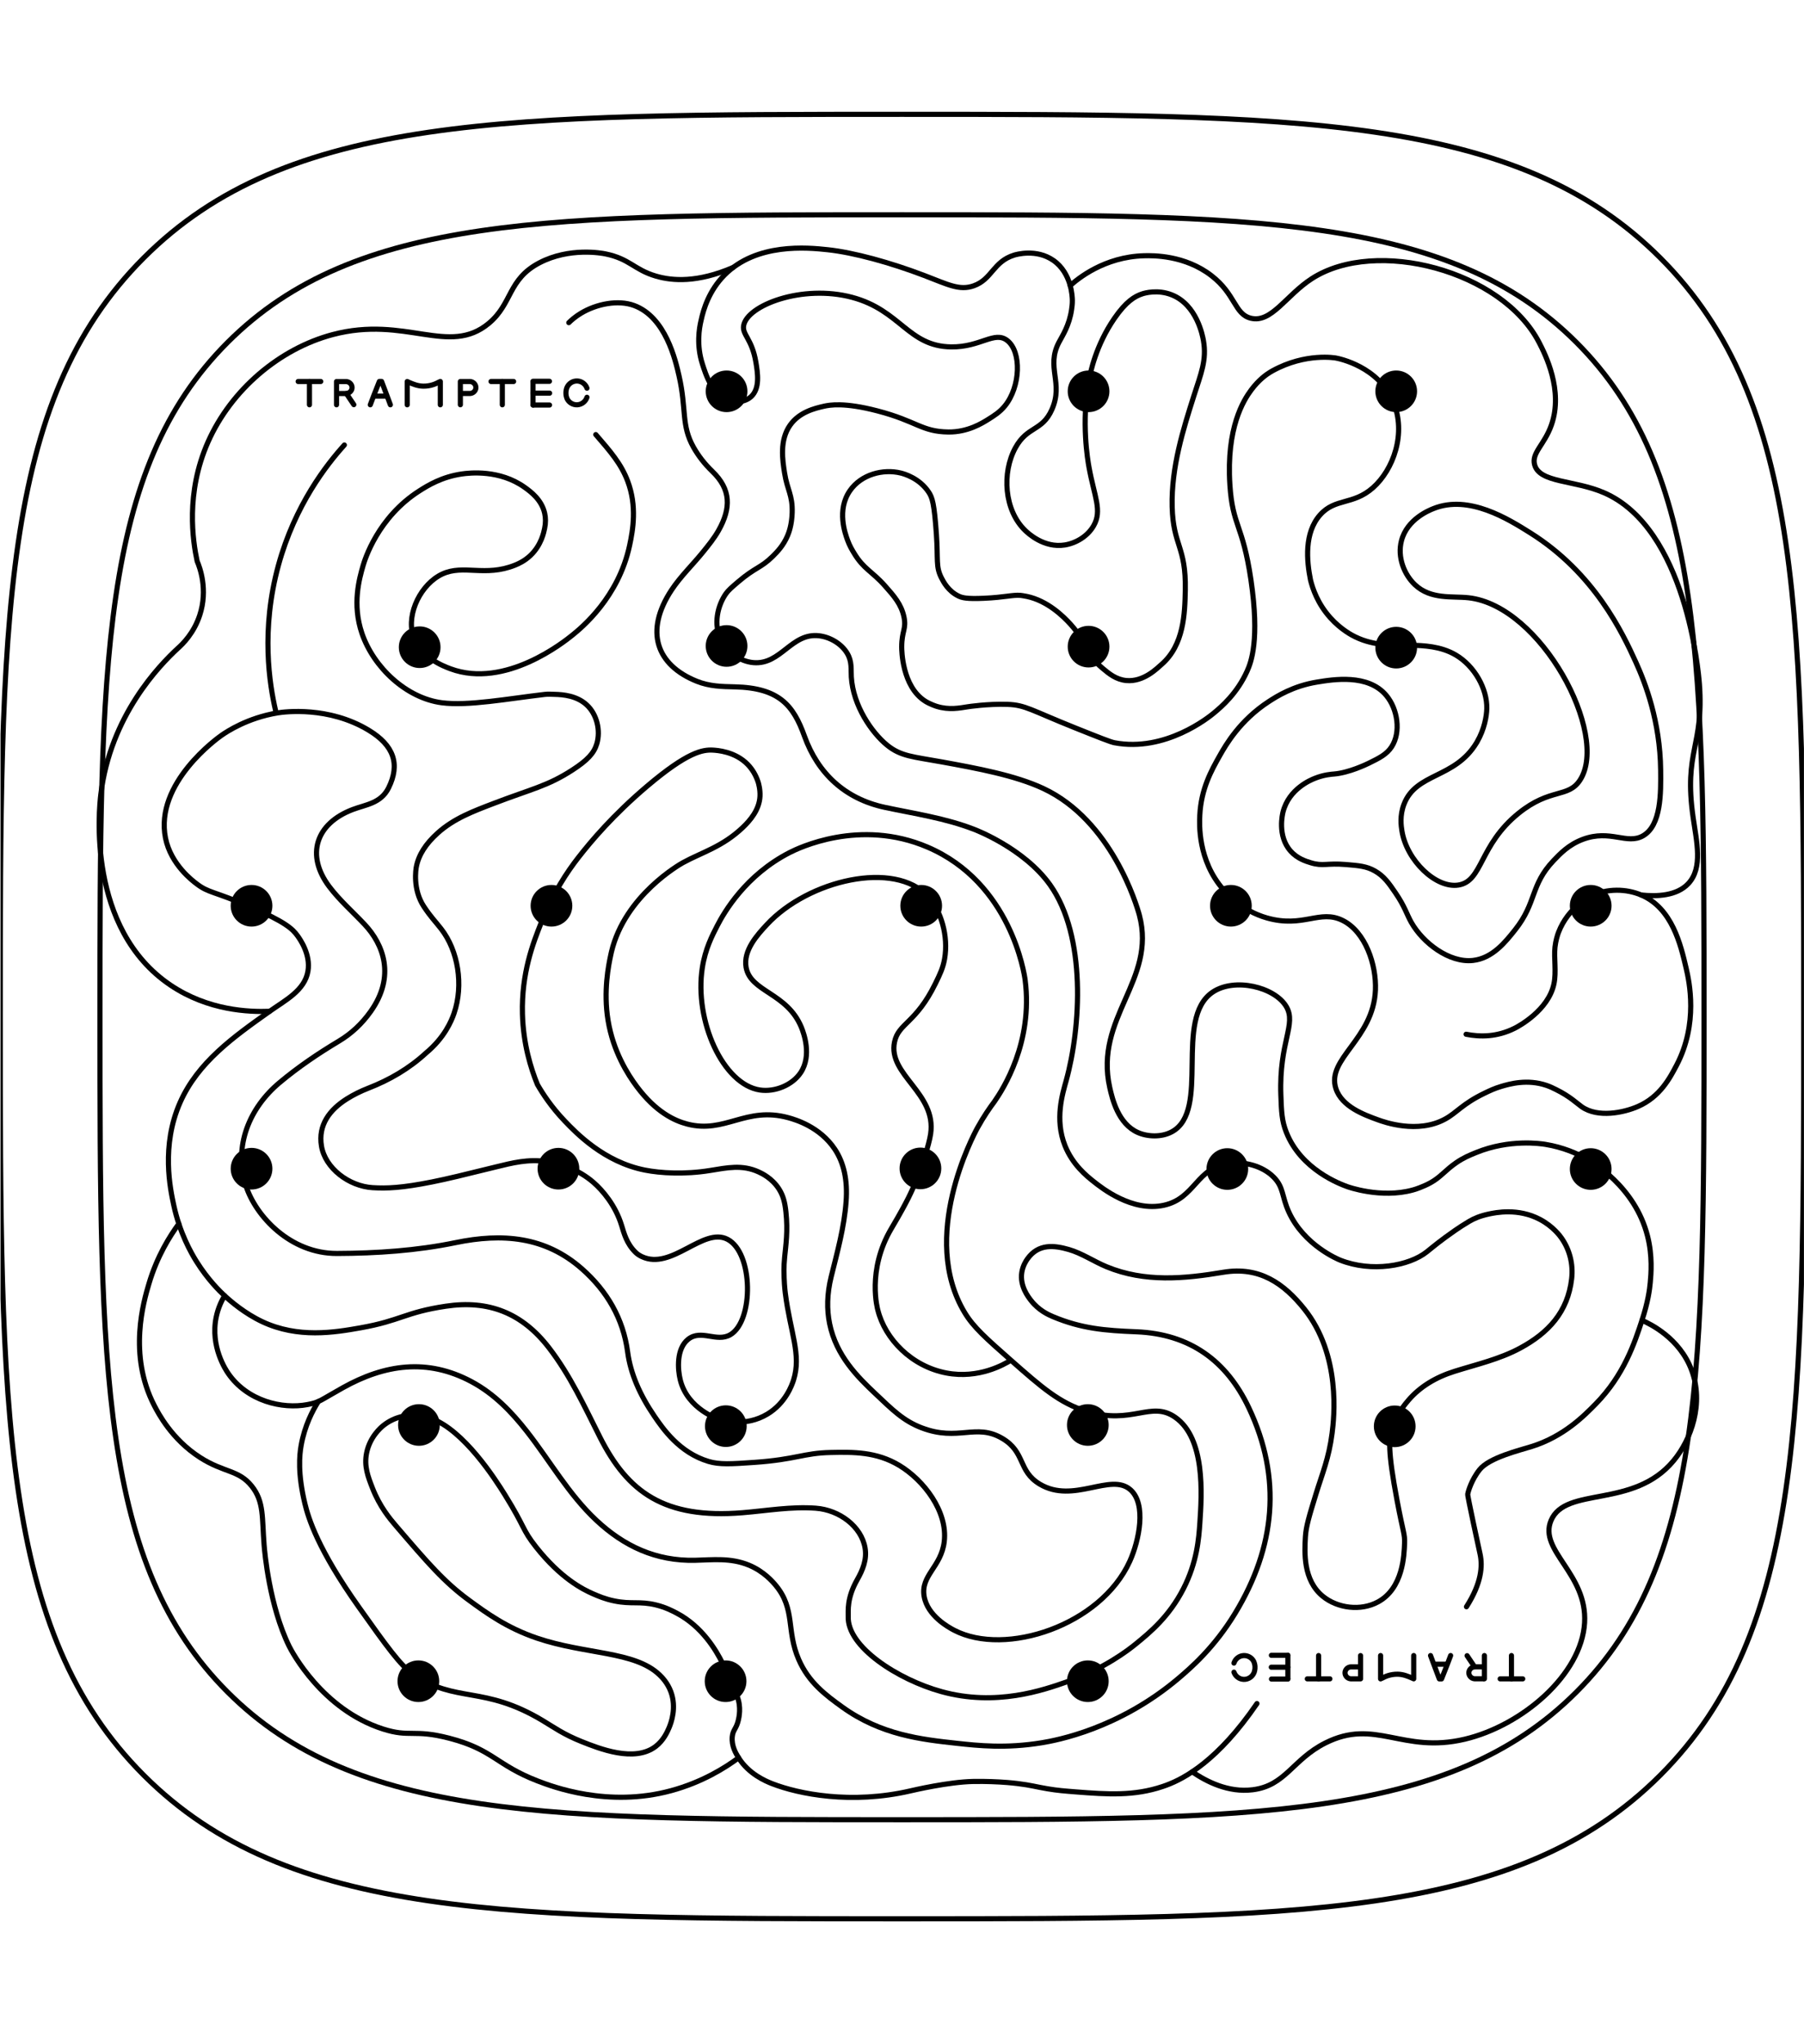 <svg width="3188" height="3610" viewBox="0 0 3188 3610" fill="none" xmlns="http://www.w3.org/2000/svg">
<g clip-path="url(#clip0_2341_327)">
<path d="M2605.84 2943.96C2601.43 2937.39 2597.02 2930.83 2592.61 2924.26" stroke="black" stroke-width="9.07" stroke-linecap="round" stroke-linejoin="round"/>
<path d="M2246.58 2944.61C2256.37 2944.61 2266.15 2944.61 2275.94 2944.61" stroke="black" stroke-width="9.07" stroke-linecap="round" stroke-linejoin="round"/>
<path d="M2275.77 2923.62C2266.1 2923.62 2256.42 2923.62 2246.75 2923.62" stroke="black" stroke-width="9.07" stroke-linecap="round" stroke-linejoin="round"/>
<path d="M2557.41 2939.32H2534.06" stroke="black" stroke-width="9.07" stroke-miterlimit="10"/>
<path d="M2671.02 2965.17V2924.04" stroke="black" stroke-width="9.07" stroke-linecap="round" stroke-linejoin="round"/>
<path d="M2623.19 2965.08V2924.04" stroke="black" stroke-width="9.07" stroke-linecap="round" stroke-linejoin="round"/>
<path d="M2690.98 2965.17H2651.07" stroke="black" stroke-width="9.07" stroke-linecap="round" stroke-linejoin="round"/>
<path d="M2330.2 2965.17V2924.04" stroke="black" stroke-width="9.07" stroke-linecap="round" stroke-linejoin="round"/>
<path d="M2350.15 2965.17H2310.24" stroke="black" stroke-width="9.07" stroke-linecap="round" stroke-linejoin="round"/>
<path d="M2275.94 2964.66C2275.94 2950.98 2275.94 2937.3 2275.94 2923.62" stroke="black" stroke-width="9.07" stroke-linecap="round" stroke-linejoin="round"/>
<path d="M2275.94 2965.53C2266.27 2965.53 2256.59 2965.53 2246.92 2965.53" stroke="black" stroke-width="9.07" stroke-linecap="round" stroke-linejoin="round"/>
<path d="M2623.19 2965.08H2605.84C2599.78 2964.6 2595.32 2959.33 2595.75 2953.7C2596.14 2948.63 2600.41 2944.36 2605.84 2943.96C2611.12 2943.96 2616.4 2943.96 2621.68 2943.96" stroke="black" stroke-width="9.07" stroke-linejoin="round"/>
<path d="M2498.28 2924.01V2965.12C2497.5 2964.74 2496.35 2964.21 2494.96 2963.61C2488.01 2960.63 2479.82 2957.1 2469.86 2956.96C2456.87 2956.78 2447.32 2961.36 2443.25 2963.61C2442.09 2964.15 2440.93 2964.69 2439.76 2965.23C2439.76 2951.5 2439.76 2937.77 2439.76 2924.04" stroke="black" stroke-width="9.07" stroke-linecap="round" stroke-linejoin="round"/>
<path d="M2402.83 2944.03C2397.55 2944.03 2392.27 2944.03 2386.99 2944.03C2381.56 2944.42 2377.28 2948.7 2376.9 2953.77C2376.47 2959.4 2380.93 2964.67 2386.99 2965.15H2404.34C2404.34 2951.47 2404.34 2937.79 2404.34 2924.11" stroke="black" stroke-width="9.07" stroke-linecap="round" stroke-linejoin="round"/>
<path d="M2563.53 2924.04L2557.42 2940.18C2554.12 2948.54 2550.81 2956.91 2547.51 2965.27C2546.19 2965.27 2544.86 2965.27 2543.54 2965.27C2540.45 2957.15 2537.37 2949 2534.3 2940.82C2532.2 2935.22 2530.11 2929.63 2528.03 2924.05" stroke="black" stroke-width="9.07" stroke-linecap="round" stroke-linejoin="round"/>
<path d="M2180.61 2953.38C2183.19 2960.69 2189.94 2965.73 2197.61 2966.1C2205.53 2966.48 2212.92 2961.82 2216.04 2954.45C2216.91 2952.19 2218.09 2948.21 2217.76 2943.21C2217.53 2939.68 2216.63 2936.84 2215.84 2934.9C2212.52 2927.92 2205.29 2923.62 2197.61 2924.06C2189.78 2924.51 2182.99 2929.8 2180.61 2937.31" stroke="black" stroke-width="9.07" stroke-linecap="round" stroke-linejoin="round"/>
<path d="M612.05 695.02C616.46 701.59 620.87 708.15 625.28 714.72" stroke="black" stroke-width="9.07" stroke-linecap="round" stroke-linejoin="round"/>
<path d="M971.31 694.37H941.95" stroke="black" stroke-width="9.07" stroke-linecap="round" stroke-linejoin="round"/>
<path d="M942.12 715.36H971.14" stroke="black" stroke-width="9.07" stroke-linecap="round" stroke-linejoin="round"/>
<path d="M660.48 699.66H683.83" stroke="black" stroke-width="9.07" stroke-miterlimit="10"/>
<path d="M546.87 673.8V714.93" stroke="black" stroke-width="9.07" stroke-linecap="round" stroke-linejoin="round"/>
<path d="M594.7 673.9V714.94" stroke="black" stroke-width="9.07" stroke-linecap="round" stroke-linejoin="round"/>
<path d="M526.91 673.8H566.82" stroke="black" stroke-width="9.07" stroke-linecap="round" stroke-linejoin="round"/>
<path d="M887.69 673.8V714.93" stroke="black" stroke-width="9.07" stroke-linecap="round" stroke-linejoin="round"/>
<path d="M867.74 673.8H907.65" stroke="black" stroke-width="9.07" stroke-linecap="round" stroke-linejoin="round"/>
<path d="M941.95 674.32V715.36" stroke="black" stroke-width="9.07" stroke-linecap="round" stroke-linejoin="round"/>
<path d="M941.95 673.45H970.97" stroke="black" stroke-width="9.07" stroke-linecap="round" stroke-linejoin="round"/>
<path d="M594.7 673.9H612.05C618.11 674.38 622.57 679.65 622.14 685.28C621.75 690.35 617.48 694.62 612.05 695.02H596.21" stroke="black" stroke-width="9.07" stroke-linejoin="round"/>
<path d="M719.61 714.97V673.86C720.39 674.24 721.54 674.77 722.93 675.37C729.88 678.35 738.07 681.88 748.03 682.02C761.02 682.2 770.57 677.62 774.64 675.37C775.8 674.83 776.96 674.29 778.13 673.75V714.94" stroke="black" stroke-width="9.07" stroke-linecap="round" stroke-linejoin="round"/>
<path d="M815.06 694.95H830.9C836.33 694.56 840.61 690.28 840.99 685.21C841.42 679.58 836.96 674.31 830.9 673.83H813.55V714.87" stroke="black" stroke-width="9.07" stroke-linecap="round" stroke-linejoin="round"/>
<path d="M654.36 714.94L660.47 698.8C663.77 690.44 667.08 682.07 670.38 673.71C671.7 673.71 673.03 673.71 674.35 673.71C677.44 681.83 680.52 689.98 683.59 698.16C685.69 703.76 687.78 709.35 689.86 714.93" stroke="black" stroke-width="9.07" stroke-linecap="round" stroke-linejoin="round"/>
<path d="M1037.28 685.6C1034.7 678.29 1027.95 673.25 1020.28 672.88C1012.36 672.5 1004.97 677.16 1001.85 684.53C1000.98 686.79 999.799 690.77 1000.13 695.77C1000.36 699.3 1001.26 702.14 1002.05 704.08C1005.37 711.06 1012.6 715.36 1020.28 714.92C1028.11 714.47 1034.9 709.18 1037.28 701.67" stroke="black" stroke-width="9.07" stroke-linecap="round" stroke-linejoin="round"/>
<path d="M608.55 785.97C577.21 820.64 521.35 891.73 492.1 998.13C460.57 1112.84 476.35 1209.04 487.01 1255.05" stroke="black" stroke-width="9.07" stroke-miterlimit="10" stroke-linecap="round"/>
<path d="M2221.26 3008.83C2152.63 3109.08 2093.73 3140.97 2061.3 3152.95C2058.1 3154.13 2054.89 3155.22 2054.89 3155.22C2004.15 3172.38 1956.87 3169.14 1901.85 3164.87C1881.42 3163.28 1868.9 3162.31 1851.16 3159.34C1830.9 3155.94 1821.5 3152.9 1797.94 3150.06C1784.36 3148.42 1773.63 3147.76 1766.71 3147.35C1766.71 3147.35 1743.05 3145.93 1719.8 3146.4C1676.38 3147.27 1614.38 3161.77 1609.16 3162.98C1504.23 3187.34 1411.31 3168.5 1364.55 3150.33C1353.03 3145.85 1323.15 3133.2 1305.26 3104.63C1300.49 3097.02 1292.45 3083.78 1294.03 3067.35C1295.22 3054.99 1301.2 3053.71 1304.83 3038C1305.89 3033.39 1310.14 3014.99 1302.83 2996.51C1297.14 2982.12 1289.91 2981.49 1282.88 2965.53C1277.95 2954.33 1276.8 2943.98 1276.58 2937.17C1266.26 2916.14 1241.44 2872.94 1195.49 2848.92C1187.77 2844.89 1176.14 2838.81 1159.47 2834.7C1130.44 2827.56 1116.43 2833.85 1085.82 2827.62C1069.31 2824.26 1057.77 2819.25 1047.38 2814.73C1029.66 2807.04 990.62 2787.15 947.37 2732.44C922.1 2700.48 928.88 2698.99 892.21 2639.99C874.87 2612.09 819.87 2526.35 762.1 2505.21C746.67 2499.56 733.63 2499.47 730.64 2499.49C723.63 2499.53 699.04 2500.03 676.66 2518.39C673.01 2521.38 653.66 2537.78 647.88 2566.09C643.05 2589.71 650.49 2608.51 658.26 2628.38C671.06 2661.12 689.18 2682.62 699.08 2694.17C756.37 2760.95 785.01 2794.34 828.91 2826.4C860.09 2849.18 895.69 2875.17 949.01 2893.27C1034.48 2922.28 1121.35 2916.01 1165.25 2957.91C1169.34 2961.82 1179.6 2971.83 1185.58 2988.08C1195.83 3015.93 1186.28 3042.46 1182.12 3052.06C1179.15 3058.91 1172.65 3073.91 1158.64 3084.59C1121.11 3113.21 1059.05 3088.42 1027.42 3075.79C995.79 3063.15 978.88 3050.79 959.02 3038.87C854.65 2976.26 806.12 3008.76 730.61 2957.4C707.55 2941.72 683.21 2907.47 634.53 2838.99C561.79 2736.66 544.93 2681.19 538.8 2655.68C526.05 2602.61 529.06 2570.23 532.2 2552.76C538.43 2517.98 552.26 2491.6 562.55 2475.31" stroke="black" stroke-width="9.07" stroke-miterlimit="10" stroke-linecap="round"/>
<path d="M2590.9 1826.69C2615.57 1831.6 2645.52 1831.67 2676.42 1816.22C2676.6 1816.13 2677.13 1815.86 2677.85 1815.49C2683.43 1812.61 2736.3 1784.46 2746.1 1737.71C2750.57 1716.39 2745.84 1692.32 2747.93 1672.9C2749.15 1661.6 2752.62 1651.1 2752.62 1651.1C2752.62 1651.1 2753.34 1648.92 2754.17 1646.76C2771.13 1602.33 2810.29 1583.07 2810.29 1583.07C2840.13 1568.4 2874.4 1569.77 2900.33 1580.76C2954.96 1603.9 2970.07 1668.6 2979.65 1709.62C2985.25 1733.58 3001.4 1807.63 2962.97 1881.12C2950.97 1904.06 2933.63 1937.22 2894.48 1954.3C2869.62 1965.15 2823.73 1974.85 2795.13 1954.71C2786.72 1948.79 2774.55 1936.58 2750.02 1924.48C2743.73 1921.38 2739.28 1919.18 2732.95 1917.03C2699.1 1905.51 2667.95 1914.35 2653.12 1918.77C2641.02 1922.37 2632.66 1926.37 2623.39 1930.84C2584.22 1949.74 2575.01 1964.84 2553.94 1976.39C2505.06 2003.2 2445.71 1981.66 2435.15 1977.84C2410.76 1968.99 2371.27 1954.67 2360.79 1922.69C2343.51 1869.93 2426.96 1835.51 2430.64 1748.79C2432.55 1703.67 2412.82 1645.7 2372.89 1625.77C2332.21 1605.46 2303.39 1639.6 2238.82 1621.24C2195.45 1608.91 2169.39 1579.74 2161.75 1571C2116.45 1519.16 2119.55 1454.87 2120.26 1440.05C2122.52 1393.25 2140.97 1360.44 2155.27 1335.04C2166.41 1315.24 2191.25 1272.25 2242.13 1239.1C2256.18 1229.95 2285.12 1211.63 2327.15 1204.72C2356.01 1199.97 2417.53 1189.86 2449.66 1228.09C2470.14 1252.45 2475.95 1293.17 2459.38 1318.82C2450.61 1332.4 2437.44 1338.87 2418.88 1347.98C2415.12 1349.83 2384.12 1364.83 2357.59 1367.05C2353.51 1367.39 2339.74 1368.18 2323.34 1374.79C2316.52 1377.54 2277.98 1393.06 2267.43 1433.76C2266.58 1437.04 2256.73 1476.25 2280.75 1503.22C2292.69 1516.63 2307.8 1521.19 2316.71 1523.89C2338.17 1530.38 2344.46 1524.09 2378.55 1526.93C2401.55 1528.85 2414.95 1529.91 2429.67 1538.29C2445.7 1547.41 2454.23 1559.63 2465.97 1576.84C2482.75 1601.44 2485.67 1614.35 2494.02 1629.11C2514.57 1665.43 2561.16 1700.93 2602.95 1696.33C2637.34 1692.54 2660.07 1664.17 2677.55 1642.14C2715.79 1593.95 2704.19 1563.27 2745.51 1519.9C2757.33 1507.5 2772.43 1491.64 2797.33 1482.38C2846.01 1464.27 2875.16 1492.55 2903.65 1476.13C2935.76 1457.62 2935.12 1400.69 2934.67 1359.99C2933.71 1273.91 2907.51 1206.22 2890.88 1169.61C2867.51 1118.16 2817.73 1012.27 2704.31 941.15C2665.57 916.86 2595.98 873.23 2533.45 898.16C2525.59 901.29 2486.62 916.83 2476.65 954.96C2468.95 984.41 2481.75 1015.13 2500.46 1032.76C2528.66 1059.31 2566.27 1052.59 2595.26 1055.79C2723.39 1069.95 2844.1 1296.64 2792.45 1377.39C2771.49 1410.17 2740.08 1390.85 2683.7 1436.3C2613.56 1492.84 2620.4 1556.42 2577.22 1563.17C2537.58 1569.37 2486.11 1519.99 2477.53 1468.01C2476.07 1459.16 2473.28 1440.89 2481.12 1420.4C2502.48 1364.54 2570.96 1375.34 2609.18 1312.15C2609.5 1311.63 2609.9 1310.95 2610.37 1310.13C2623.28 1287.84 2627.12 1264.65 2627.44 1251.61C2628.3 1216.77 2606 1176.41 2572.38 1156.71C2545.72 1141.09 2514.92 1140.2 2494.71 1139.63C2475.15 1139.07 2465.96 1141.63 2443.07 1138.32C2430.06 1136.44 2413.72 1133.94 2394.83 1124.76C2390.04 1122.43 2369.86 1112.27 2350.65 1090.78C2328.54 1066.03 2319.7 1039.67 2315.96 1024.58C2309 990.33 2304.75 941.17 2332.75 909.5C2359.41 879.35 2391.11 892.44 2426.15 861.54C2462.27 829.69 2485.77 765.37 2462.11 709.54C2435.79 647.44 2367.09 633.52 2360.8 632.35C2360.8 632.35 2307.66 622.48 2248.78 654.91C2246.78 656.01 2244.96 657.11 2244.96 657.11C2237.8 661.45 2224.48 670.81 2211.04 688.85C2197.59 706.91 2166.89 755.59 2173.43 856.31C2178.22 930.07 2196.05 925.05 2210.67 1024.3C2226.21 1129.85 2211.05 1169.44 2203.92 1185.25C2186.07 1224.86 2158.84 1247.98 2145.03 1259.46C2136.21 1266.79 2059.28 1328.83 1969.42 1311.83C1962.45 1310.51 1941.67 1302.21 1900.11 1285.61C1822.53 1254.62 1812.08 1245.12 1780.7 1244.06C1745.17 1242.86 1710.77 1248.21 1710.77 1248.21C1695.72 1250.55 1677.5 1254.38 1655.48 1247.63C1654.73 1247.4 1643.78 1243.98 1634.88 1238.33C1593.96 1212.3 1593.46 1147.87 1593.46 1142.62C1593.5 1114.17 1602.01 1110.94 1597.45 1089.51C1592.68 1067.08 1579.46 1052.21 1563.93 1034.75C1540.58 1008.5 1526.42 1005.32 1509.34 977.07C1505.59 970.87 1501.43 963.99 1497.82 954.1C1493.53 942.35 1478.36 900.78 1501.91 866.73C1521.98 837.71 1560.7 827.86 1591.86 835.49C1596.64 836.66 1624.45 843.93 1641.24 869.32C1647.54 878.86 1650.96 888.93 1654.8 943.88C1657.95 989.01 1653.42 1000.43 1663.64 1020.58C1667.19 1027.58 1675.74 1043.89 1693.56 1052.61C1699.95 1055.73 1707.86 1058.05 1738.52 1056.69C1776.3 1055.02 1788.61 1050.43 1803.4 1051.55C1803.93 1051.59 1809.21 1052.26 1814.51 1053.37C1850.81 1060.95 1878.86 1088.17 1892.07 1102.85C1924.28 1138.66 1916.14 1153.2 1948.1 1180.05C1960.14 1190.17 1972.47 1200.25 1990.33 1201.94C2020.94 1204.83 2044.73 1180.45 2053.02 1173.2C2092.06 1139.06 2093.86 1084.14 2094.65 1041.86C2096.08 964.74 2073.12 964.12 2071.41 894.89C2069.68 825.11 2091.31 757.18 2109.74 699.28C2122.23 660.05 2132.82 636.09 2126.65 601.26C2125.2 593.05 2115.14 538.54 2070.88 520.83C2045.8 510.8 2022.63 517.73 2019.09 518.85C2005.36 523.18 1989.82 532.56 1969.28 562.43C1936.62 609.94 1926.89 657.54 1924.04 673.17C1910.77 746.06 1922.08 812.08 1924.45 825.17C1933.87 877.29 1948.12 901.54 1932.69 928.55C1921.94 947.38 1901.34 959.36 1881.75 962.51C1844.59 968.48 1816.22 941.27 1811.8 937.02C1774.43 901.17 1770.33 834.94 1794.31 791.02C1815.56 752.07 1841.72 762.12 1858.9 723.29C1879.85 675.97 1848.09 648.77 1871.34 604.6C1877.57 592.77 1889.59 575.06 1893.71 546.63C1894.36 542.14 1895.11 537 1895.02 530.3C1894.95 524.52 1893.78 482.39 1861.45 459.88C1831.47 439.01 1795.54 449.54 1792.2 450.57C1754.92 462.13 1753.26 493.34 1720.65 504.82C1695.46 513.69 1675.18 502.54 1633.43 486.62C1573.18 463.64 1508.77 445.99 1462.71 441.05C1426.97 437.21 1336.71 428.45 1279.97 486.09C1253.2 513.29 1243.17 545.88 1238.96 565.86C1235.48 580.31 1230.6 609.6 1241.29 642.98C1246.42 659.01 1259.11 701.63 1291.01 708.73C1292 708.95 1313.3 713.37 1327.28 700.64C1343.44 685.92 1338.86 658.24 1335.84 640.04C1328.92 598.27 1311.32 591.3 1314.16 575C1320.41 539.17 1417.81 501.73 1505.75 525.14C1591.74 548.03 1604.61 611.68 1680.87 612.7C1732.84 613.39 1757.3 583.9 1779.85 601.28C1805.68 621.19 1803.51 682.96 1775.86 716.91C1766.95 727.85 1756.78 734.19 1746.48 740.63C1736.17 747.07 1710.44 763.47 1675.76 762.99C1628.24 762.33 1620.49 743.88 1550.29 725.64C1492.06 710.51 1466.33 715.13 1455.67 717.59C1440.39 721.12 1412.72 727.5 1396.21 750.94C1377.37 777.67 1382.88 812.62 1386.46 835.29C1391.28 865.84 1400.85 874.44 1399.91 905.45C1399.25 927.34 1393.93 941.04 1391.76 946.14C1384.31 963.63 1373.73 974.5 1365.16 982.95C1344.63 1003.21 1334.29 1002.14 1304.66 1027.48C1293.03 1037.43 1287.21 1042.4 1282.93 1048.46C1268.68 1068.59 1259.43 1103.01 1275.03 1131.96C1285.37 1151.14 1306.77 1168.18 1331.45 1170.32C1380.15 1174.56 1398.38 1117.03 1447.67 1122.93C1467.5 1125.31 1487.27 1137.34 1497.13 1153.82C1505.96 1168.57 1503.61 1182.25 1504.43 1195.66C1507.55 1246.55 1540.68 1294 1567.42 1315.9C1592.02 1336.05 1613.42 1336.39 1665.3 1345.86C1726.25 1356.99 1794.03 1369.37 1843.89 1392.71C1963.99 1448.95 2008.6 1597.9 2013.51 1616.45C2044.01 1731.72 1933.43 1797.17 1961.17 1920.99C1965.66 1941.01 1976.07 1984.69 2010.48 2000.08C2027.62 2007.75 2052.14 2009.03 2070.81 1999C2140.03 1961.84 2073.31 1799.22 2142.99 1752.28C2181.98 1726.01 2252.7 1743.35 2273.09 1777.75C2291.62 1809.02 2260.14 1840.23 2263.5 1933.93C2264.57 1963.72 2265.13 1979.41 2273.15 1999.77C2299.26 2066.04 2368.77 2091.42 2380.86 2095.83C2380.86 2095.83 2440.15 2117.47 2496.88 2101.72C2498.87 2101.17 2500.82 2100.56 2500.82 2100.56C2500.82 2100.56 2515.03 2096.17 2528.29 2088.8C2546.08 2078.91 2554.34 2066.61 2573.67 2053.4C2586.44 2044.68 2597.02 2040.36 2608.63 2035.62C2667.6 2011.56 2723.19 2019.9 2730.87 2021.15C2762.68 2026.32 2787.01 2037.49 2801.53 2045.43C2812.02 2051.16 2889.39 2095 2911.58 2183.43C2920.39 2218.54 2917.76 2249.71 2916.3 2265.44C2915.19 2277.44 2912.36 2299.38 2901.68 2331.96C2888.88 2371.03 2870.04 2428.5 2820 2479.55C2799.77 2500.19 2763.68 2537 2706.82 2554.79C2684.71 2561.71 2631.78 2574.4 2614.77 2595.65C2600.08 2613.99 2594.7 2634.85 2594.7 2634.85C2594.7 2634.85 2594.16 2636.96 2593.71 2639.09C2593.1 2641.98 2614.63 2740.49 2615.62 2745.11C2619.98 2765.42 2618.54 2795.61 2591.51 2837.82" stroke="black" stroke-width="9.07" stroke-miterlimit="10" stroke-linecap="round"/>
<path d="M2106.88 3129.37C2132.07 3146.55 2170.38 3166.42 2213.7 3161.06C2272.01 3153.84 2283.97 3107.77 2342.06 3078.49C2430.58 3033.86 2478 3097.86 2588.45 3071.77C2689.6 3047.87 2794.9 2958.1 2800.27 2866.09C2805.34 2779.27 2718.61 2738.75 2740.95 2685.56C2766.65 2624.38 2886.65 2665.43 2957.58 2579.82C2988.79 2542.16 3011.41 2478.87 2989.39 2419.95C2968.12 2363.04 2915.61 2338.05 2901.69 2331.94" stroke="black" stroke-width="9.07" stroke-miterlimit="10" stroke-linecap="round"/>
<path d="M316.06 2161.37C300.58 2182.42 277.79 2218.22 263.21 2267.28C254.01 2298.25 226.03 2392.38 272.62 2482.41C279.69 2496.07 303.5 2542.08 353.53 2574.19C395.65 2601.22 421.53 2595.76 444.7 2624.58C466.95 2652.25 462.84 2680.75 466.74 2729.02C467.73 2741.27 475.98 2836 510.93 2907.46C515.39 2916.57 569.31 3019.15 676.33 3053.6C724.69 3069.17 730.47 3053.6 793.76 3069.97C871.43 3090.05 876.42 3117.02 949.75 3145.39C976.27 3155.65 1074.31 3192.92 1185.7 3162.74C1241.08 3147.74 1281.45 3122.25 1305.25 3104.62" stroke="black" stroke-width="9.07" stroke-miterlimit="10" stroke-linecap="round"/>
<path d="M2900.33 1580.76C2927.75 1583.62 2963.19 1582.57 2983.76 1560.38C3009.6 1532.51 2998.15 1486.21 2992.08 1443.94C2975.16 1326.13 3011.29 1317.93 3003.17 1208.29C3001.64 1187.62 2979.88 932.72 2834.06 870.06C2781.64 847.54 2720.56 853.03 2711.93 820.82C2706.29 799.77 2729.25 785.72 2741.58 750.74C2763.28 689.17 2730.17 624.89 2720.02 605.2C2654.34 477.73 2431.44 419.28 2318.43 492C2272.8 521.36 2247.08 570.83 2210.62 562.08C2181.39 555.06 2183.88 519.89 2140.54 486.61C2093.56 450.54 2037.75 451.28 2021.85 451.7C1951.2 453.59 1904.3 492.69 1891.25 504.37" stroke="black" stroke-width="9.07" stroke-miterlimit="10" stroke-linecap="round"/>
<path d="M1295.7 472.35C1232.47 499.54 1188.27 496.19 1159.24 487.7C1120.5 476.37 1112.94 457.11 1069.8 448.38C1063.87 447.18 1006.59 436.38 953.38 464.12C897.16 493.44 905.88 535.93 863.92 570.99C793.34 629.95 716.82 556.74 587.81 590.97C494.38 615.76 408.61 687.89 367.48 780.89C327.63 871.02 340.75 955.77 348.4 991.17C352.92 1001.86 367.98 1041.04 352.91 1086.77C342.7 1117.75 323.51 1136.99 313.71 1145.57C281.82 1175.2 194.97 1264.05 178.14 1403.29C175.21 1427.5 152.79 1640.11 301.48 1740.1C368.04 1784.86 439.97 1787.6 476.58 1786.15" stroke="black" stroke-width="9.07" stroke-miterlimit="10" stroke-linecap="round"/>
<path d="M1052.87 767.58C1078.68 797.35 1097.65 819.23 1109.14 849.54C1126 894.03 1118.48 936.01 1112.61 963.5C1093.1 1054.78 1028.38 1108.24 1011.16 1122.05C997.23 1133.22 892.75 1217.03 796.13 1181.22C784.97 1177.08 740.94 1160.76 729.75 1122.05C718.27 1082.36 744.74 1030.92 781.7 1013.81C819.27 996.42 857.18 1019.35 909.93 998.24C916.79 995.49 927.2 990.68 937.31 981.13C956.84 962.66 961.11 939.52 962.42 933.37C964.49 923.59 964.36 914.63 962.51 906.45C957.14 882.7 938.24 868.63 927.1 860.69C882.82 829.12 829.85 835.11 816.06 837.12C780.53 842.31 756.08 857.47 741.49 866.73C667.47 913.7 644.52 988.98 641.59 999.13C635.18 1021.36 621.96 1067.17 639.64 1118.75C660.34 1179.13 718.26 1233.05 780.72 1241.2C827.08 1247.25 897.19 1234.1 962.46 1226.47C968.84 1225.72 974.09 1226.21 980.03 1226.35C995.38 1226.69 1019.22 1228.88 1036.58 1244.73C1055.09 1261.63 1061.55 1290.54 1054.7 1313.58C1049.7 1330.39 1038 1342.85 1011.51 1360.01C967.33 1388.64 938.94 1393.5 871.59 1419.33C836.7 1432.71 802.2 1445.44 773.35 1471.44C752.42 1490.31 739.79 1509.8 735.72 1531.11C735.05 1534.6 728.89 1570.71 749.15 1601.26C761.46 1619.82 768.4 1626.21 779.48 1640.42C809.57 1679.02 819.57 1739.51 802.4 1789.69C797.63 1803.62 785.25 1832.91 752.76 1859.87C722.92 1887.38 688.31 1907.38 650.96 1921.91C637.47 1927.16 624.83 1933.39 613.12 1940.75C582.84 1959.77 561.86 1986.8 568.09 2024.17C574.6 2063.24 616.48 2095.05 658.34 2097.64C683.55 2099.2 710.06 2098.16 763.29 2087.56C791.22 2082 819.12 2075.12 874.94 2061.37C906.44 2053.61 932.92 2046.84 966.23 2051.54C985.96 2054.32 1000.71 2060.09 1005.56 2062.07C1028.6 2071.51 1043.65 2083.95 1048.4 2088.05C1065.54 2102.87 1087.68 2129.35 1098.35 2163.91C1102.87 2178.56 1107.27 2196.26 1123.06 2211.84C1125.97 2214.71 1129.58 2217.24 1134.26 2219.45C1187.15 2244.32 1242.58 2166.6 1285.65 2188.86C1331.45 2212.52 1332.28 2333.19 1290.51 2357.41C1266.44 2371.37 1238.88 2347.1 1215.96 2365.51C1195.26 2382.14 1197.44 2418.22 1202.17 2437.24C1215.06 2489.12 1269.89 2506.71 1272.42 2507.49C1277.07 2508.94 1317.62 2520.81 1356.24 2497.48C1388.13 2478.22 1399.46 2446.56 1402.39 2437.23C1416.5 2392.33 1396.61 2353.53 1387.78 2284.01C1386.83 2276.51 1385.46 2262.05 1385.41 2243.18C1385.39 2236.69 1385.73 2229.48 1386.65 2219.92C1388.63 2199.33 1392.63 2174.9 1388.84 2140.3C1387.09 2124.35 1384.34 2112.02 1376.45 2099.77C1364.27 2080.87 1346.46 2072.51 1340.47 2069.79C1311.34 2056.56 1285.11 2062.4 1254.58 2067.34C1209.73 2074.6 1166.88 2071.97 1139.74 2066.61C1067.28 2052.29 1018.13 2000.95 997.92 1979.84C974.48 1955.35 959.1 1931.75 949.72 1915.46C938.03 1886.84 924.68 1843.91 923.25 1790.81C921.31 1718.85 942.26 1665.01 956.39 1629.76C977.81 1576.32 1002.5 1539.67 1022.05 1514.58C1044.84 1485.32 1083.67 1439.37 1143.35 1388.74C1215.17 1327.82 1242.02 1323.9 1259.71 1324.84C1266.79 1325.22 1299.03 1327.1 1321.42 1350.3C1329.41 1358.58 1335.65 1368.85 1339.7 1381.07C1340.31 1382.92 1343.66 1394.16 1343.04 1406.39C1341.82 1430.32 1325.72 1449.02 1312.44 1461.64C1276.52 1495.78 1240.31 1505.34 1206.95 1523.59C1202.09 1526.25 1104.4 1581.45 1080.6 1680.95C1080.1 1683.03 1079.67 1685.06 1079.39 1686.36C1075.5 1704.47 1066.02 1750.45 1074.55 1802.28C1083.58 1857.15 1109.37 1897.72 1125.42 1919.17C1159.06 1964.18 1191.84 1979.44 1214.66 1985.34C1281.57 2002.63 1318 1953.62 1392.96 1974.04C1405.48 1977.45 1448.95 1990.14 1475.26 2029.68C1491.41 2053.95 1497.98 2084.64 1495.2 2122.26C1491.81 2168.17 1479.66 2211.3 1468.88 2254.88C1461.38 2285.23 1460.92 2312.76 1466.11 2338.04C1477.76 2394.78 1516.09 2432.37 1546.57 2461.13C1577.29 2490.12 1596.38 2509.55 1629.15 2521.97C1693.68 2546.41 1724.43 2513.14 1770.91 2540.32C1812.8 2564.82 1798.36 2598.01 1837.68 2621.39C1897.18 2656.78 1962.86 2600.15 1997.81 2631.28C2026.12 2656.49 2013.3 2720.44 1996.56 2757.43C1945.27 2870.79 1776.82 2926.46 1686.23 2879.34C1676.48 2874.27 1638.95 2853.86 1633.08 2819.26C1626.81 2782.3 1663.33 2767.74 1668.65 2722.76C1674.99 2669.19 1632.16 2614.08 1589.34 2588.27C1548.7 2563.78 1507.18 2564.55 1467.99 2565.36C1419.67 2566.36 1407.26 2577.72 1332.91 2582.87C1292.3 2585.69 1271.6 2586.98 1252.27 2581.22C1200.48 2565.81 1171.23 2522.95 1156.17 2500.88C1130.63 2463.46 1114.2 2425.99 1109.16 2387.93C1101.37 2329 1072.75 2280.18 1028.73 2241.29C963.4 2183.58 887.59 2177.73 804.99 2194.75C736.27 2208.91 666.07 2213.61 595.38 2213.85C513.43 2214.13 451.88 2148.26 434.55 2094.2C411.99 2023.85 441.31 1956.26 493.87 1912.26C526.78 1884.72 562.05 1860.83 598.81 1838.86C621.14 1825.51 639.71 1807.99 654.93 1786.6C699.45 1723.98 677.32 1667.76 644.31 1632.69C623.4 1610.48 600.09 1590.11 581.85 1565.9C539.97 1510.3 558.04 1454.53 623.3 1429.77C646.55 1420.95 673.13 1418.91 686.66 1391.61C707.57 1349.43 695.86 1316.49 651.52 1289.69C581.16 1247.15 503.21 1256.99 490.43 1259.12C437.13 1268 400.93 1292.15 391.78 1298.49C385.04 1303.16 272.95 1383.16 292.46 1480.18C301.93 1527.26 341.2 1556.24 347.57 1561.08C369.2 1577.52 376.68 1573.38 442.04 1601.54C503.74 1628.12 516.86 1640.35 525.84 1652.88C530.13 1658.87 549.26 1685.55 544.19 1715.42C538.42 1749.46 503.92 1766.77 476.53 1786.19C412.75 1831.4 349.77 1876.05 318.32 1947.07C284.25 2024.03 301.14 2100.79 306.9 2127.89C317.47 2177.6 337.91 2213.13 347.01 2227.71C367.42 2260.43 389.01 2281.19 396.88 2288.45C407.81 2298.54 432.67 2319.9 463.5 2334.37C526.65 2364.02 590.78 2353.44 637.11 2345.2C708.64 2332.48 715.52 2317.87 787.6 2307.06C863.59 2295.67 922.66 2318.91 970.1 2380.42C1007.75 2429.23 1032.89 2484.22 1060.22 2538.32C1109.39 2635.63 1174.03 2683.01 1312.17 2671.75C1355.11 2668.25 1397.89 2660.59 1441.51 2663.76C1483.54 2666.81 1522.3 2696.12 1528.74 2734.06C1532.19 2754.38 1524.72 2772.64 1514.89 2789.97C1495.94 2823.4 1499.34 2845.48 1498.96 2854.87C1496.75 2908.68 1587.13 2966.56 1663.68 2987.71C1760.46 3014.46 1844.07 2984.99 1886.44 2970.06C1951.53 2947.12 1993.42 2914.72 2007.29 2903.44C2032.68 2882.79 2066.13 2855 2091.18 2806.24C2115.42 2759.06 2118.56 2717.03 2120.39 2689.63C2123.74 2639.53 2130.36 2540.31 2076.62 2503.07C2033.6 2473.26 2001.24 2517.34 1920.28 2492.77C1872.59 2478.29 1840.21 2449.76 1786.47 2402.4C1742.43 2363.58 1720.41 2344.18 1704.97 2318.64C1624.15 2184.9 1719.98 2005.35 1727.46 1991.77C1738.44 1971.86 1749.35 1956.22 1757.45 1945.45C1772.34 1923.97 1825.88 1841.34 1811.6 1730.77C1810.31 1720.79 1786.6 1559.19 1639.06 1496.14C1519.18 1444.91 1410.1 1498.3 1395.58 1505.71C1317.7 1545.5 1279.77 1611.25 1267.62 1634.81C1258.81 1651.9 1246.34 1675.68 1241.15 1709.06C1226.57 1802.91 1277.84 1915.63 1343.11 1925.18C1369.02 1928.97 1400.06 1916.94 1415.04 1894.35C1434.96 1864.31 1420.41 1824.68 1416.07 1814.2C1390.75 1753.13 1326.34 1752.11 1318.49 1708.59C1313.06 1678.47 1338.8 1650.71 1355.15 1633.07C1428.24 1554.23 1581.03 1518.62 1640.12 1583.32C1663 1608.38 1676.37 1653.44 1669.24 1693.73C1666.44 1709.53 1661.23 1720.38 1653.15 1736.91C1618.55 1807.67 1587.76 1806.98 1580.78 1840.41C1568.64 1898.52 1655.45 1930.37 1644.58 2002.86C1641.5 2023.38 1628.84 2058.89 1626.86 2064.46C1623.1 2075.01 1616.41 2093.57 1605.18 2115.98C1598.42 2129.47 1590.47 2143.45 1586.35 2150.69C1580.49 2160.98 1576.07 2168.33 1575.41 2169.45C1531.05 2244.08 1551.27 2313.77 1551.27 2313.77C1564.13 2365.22 1611.04 2413.22 1672.38 2424.93C1729.76 2435.89 1774.94 2409.58 1786.45 2402.4" stroke="black" stroke-width="9.07" stroke-miterlimit="10" stroke-linecap="round"/>
<path d="M396.93 2288.44C391.96 2296.73 385.43 2309.72 381.98 2326.64C371.39 2378.52 399.37 2420.03 403.2 2425.59C437.15 2474.89 499.15 2489.18 543.36 2480.73C565.42 2476.51 564.53 2474.08 605.97 2450.96C679.82 2409.76 755.19 2398.52 833.21 2440.26C873.02 2461.56 903.58 2493.15 930.86 2527.92C971.87 2580.19 1004.68 2639.03 1053.62 2684.91C1102.44 2730.68 1159.05 2757.37 1228.28 2755.75C1259.64 2755.02 1290.94 2751.05 1323.18 2764.25C1350.11 2775.28 1366.15 2794.28 1371.33 2800.59C1405.78 2842.56 1389.3 2879.89 1411.44 2930.91C1428.88 2971.11 1458.41 2993.38 1488.79 3015.18C1557.44 3064.45 1628.84 3072.24 1690.8 3079C1728.48 3083.11 1777.3 3088.44 1841.02 3078.03C1866.48 3073.87 1977.1 3053.66 2082.68 2964.18C2104.66 2945.55 2146.15 2909.59 2182.7 2849.38C2253.6 2732.59 2266.01 2610.72 2206.73 2486.05C2167.56 2403.68 2103.05 2355.96 2007.98 2352.18C1953.31 2350.01 1911.35 2346.66 1860.79 2325.48C1852.82 2322.14 1835.83 2314.52 1822.25 2297.26C1817.19 2290.83 1801.87 2271.36 1805.7 2247.18C1807.55 2235.5 1813.23 2226.86 1815.6 2223.53C1835.11 2196.09 1863.07 2199.49 1888.84 2206.89C1912.08 2213.56 1932.96 2228.03 1955.58 2237.37C2022.92 2265.17 2093.04 2258.6 2161.63 2247.08C2226.11 2236.25 2268.97 2267.31 2304.54 2311.47C2370.46 2393.32 2357.42 2505.28 2354.07 2531.25C2348.3 2576.02 2336.9 2601.78 2325.46 2639.02C2313.77 2677.06 2307.92 2696.08 2306.88 2714.52C2305.35 2741.71 2302.58 2790.76 2337.73 2819.41C2363.82 2840.67 2404.76 2845.79 2435.22 2829.28C2479.42 2805.33 2481.4 2746.8 2482.11 2725.62C2482.68 2708.68 2479.99 2708.91 2468.92 2650.33C2452.09 2561.33 2454.6 2541.27 2459.76 2524.52C2468.11 2497.41 2483.18 2479.73 2489.32 2472.64C2509.65 2449.16 2537 2432.53 2570.6 2421.98C2609.48 2409.77 2649.81 2400.72 2686.34 2381.06C2736.05 2354.3 2770.61 2317.4 2777.39 2258.55C2780.36 2232.78 2773.94 2207.56 2759.78 2187.11C2757.38 2183.64 2745.02 2166.14 2721.21 2153.63C2682.75 2133.41 2643.5 2141.45 2630.06 2144.4C2615.73 2147.55 2605.01 2151.99 2596.29 2157.17C2586.56 2162.94 2578.29 2168.33 2571.02 2173.38C2545.11 2191.41 2533.05 2201.68 2521.74 2210.75C2490.15 2236.09 2423.77 2247.66 2368.2 2225.59C2364.53 2224.13 2304.24 2199.19 2277.49 2140.41C2264.83 2112.59 2268.7 2097 2250.74 2078.99C2230.75 2058.95 2198.85 2051.08 2171.8 2054.56C2114.16 2061.96 2112.53 2116.53 2056.67 2128.73C2000.88 2140.92 1947.37 2098.53 1932.51 2086.72C1920.37 2077.08 1895.52 2057.18 1882.09 2023.62C1863.37 1976.83 1877.95 1931 1884.07 1908.91C1910.19 1814.55 1920.16 1653.48 1855.63 1562.81C1809.24 1497.63 1721.44 1464.76 1721.29 1464.72C1670.43 1445.02 1616.87 1437.27 1563.98 1426.03C1493.45 1411.03 1445.3 1366.09 1421.6 1300.13C1402.18 1246.1 1377.19 1214.78 1298.18 1213.12C1275.53 1212.65 1253.82 1212.23 1231.47 1203.29C1160.12 1174.75 1138.48 1115.12 1186.73 1042.06C1202.58 1018.07 1223.88 997.72 1242.12 975.24C1252.09 962.95 1262.24 950.46 1269.95 936.73C1292.13 897.24 1291.81 864.36 1258.99 832.74C1245 819.26 1234.06 805 1225.6 790.01C1203.46 750.76 1213.49 723.37 1200.05 664.15C1193.84 636.79 1176.42 560.04 1120.44 539.54C1092.23 529.21 1054.24 536.66 1026.54 553.33C1016.96 559.1 1009.87 565.28 1005.18 569.88" stroke="black" stroke-width="9.07" stroke-miterlimit="10" stroke-linecap="round"/>
<path d="M1283.99 727.89C1304.34 727.89 1320.84 711.432 1320.84 691.13C1320.84 670.828 1304.34 654.37 1283.99 654.37C1263.64 654.37 1247.14 670.828 1247.14 691.13C1247.14 711.432 1263.64 727.89 1283.99 727.89Z" fill="black"/>
<path d="M741.65 1179.86C762.001 1179.86 778.5 1163.4 778.5 1143.1C778.5 1122.8 762.001 1106.34 741.65 1106.34C721.298 1106.34 704.8 1122.8 704.8 1143.1C704.8 1163.4 721.298 1179.86 741.65 1179.86Z" fill="black"/>
<path d="M444.53 1636.52C464.881 1636.52 481.38 1620.06 481.38 1599.76C481.38 1579.46 464.881 1563 444.53 1563C424.178 1563 407.68 1579.46 407.68 1599.76C407.68 1620.06 424.178 1636.52 444.53 1636.52Z" fill="black"/>
<path d="M444.53 2100.9C464.881 2100.9 481.38 2084.44 481.38 2064.14C481.38 2043.84 464.881 2027.38 444.53 2027.38C424.178 2027.38 407.68 2043.84 407.68 2064.14C407.68 2084.44 424.178 2100.9 444.53 2100.9Z" fill="black"/>
<path d="M986.86 2100.9C1007.21 2100.9 1023.71 2084.44 1023.71 2064.14C1023.71 2043.84 1007.21 2027.38 986.86 2027.38C966.508 2027.38 950.01 2043.84 950.01 2064.14C950.01 2084.44 966.508 2100.9 986.86 2100.9Z" fill="black"/>
<path d="M1626.57 2100.39C1646.92 2100.39 1663.42 2083.93 1663.42 2063.63C1663.42 2043.33 1646.92 2026.87 1626.57 2026.87C1606.22 2026.87 1589.72 2043.33 1589.72 2063.63C1589.72 2083.93 1606.22 2100.39 1626.57 2100.39Z" fill="black"/>
<path d="M2168.91 2101.47C2189.26 2101.47 2205.76 2085.01 2205.76 2064.71C2205.76 2044.41 2189.26 2027.95 2168.91 2027.95C2148.56 2027.95 2132.06 2044.41 2132.06 2064.71C2132.06 2085.01 2148.56 2101.47 2168.91 2101.47Z" fill="black"/>
<path d="M2811.06 2101.47C2831.41 2101.47 2847.91 2085.01 2847.91 2064.71C2847.91 2044.41 2831.41 2027.95 2811.06 2027.95C2790.71 2027.95 2774.21 2044.41 2774.21 2064.71C2774.21 2085.01 2790.71 2101.47 2811.06 2101.47Z" fill="black"/>
<path d="M2464.72 2555.93C2485.07 2555.93 2501.57 2539.47 2501.57 2519.17C2501.57 2498.87 2485.07 2482.41 2464.72 2482.41C2444.37 2482.41 2427.87 2498.87 2427.87 2519.17C2427.87 2539.47 2444.37 2555.93 2464.72 2555.93Z" fill="black"/>
<path d="M1922.38 2553.57C1942.73 2553.57 1959.23 2537.11 1959.23 2516.81C1959.23 2496.51 1942.73 2480.05 1922.38 2480.05C1902.03 2480.05 1885.53 2496.51 1885.53 2516.81C1885.53 2537.11 1902.03 2553.57 1922.38 2553.57Z" fill="black"/>
<path d="M1282.68 2555.6C1303.03 2555.6 1319.53 2539.14 1319.53 2518.84C1319.53 2498.54 1303.03 2482.08 1282.68 2482.08C1262.33 2482.08 1245.83 2498.54 1245.83 2518.84C1245.83 2539.14 1262.33 2555.6 1282.68 2555.6Z" fill="black"/>
<path d="M740.34 2553.57C760.692 2553.57 777.19 2537.11 777.19 2516.81C777.19 2496.51 760.692 2480.05 740.34 2480.05C719.988 2480.05 703.49 2496.51 703.49 2516.81C703.49 2537.11 719.988 2553.57 740.34 2553.57Z" fill="black"/>
<path d="M739.34 3006.11C759.692 3006.11 776.19 2989.65 776.19 2969.35C776.19 2949.05 759.692 2932.59 739.34 2932.59C718.988 2932.59 702.49 2949.05 702.49 2969.35C702.49 2989.65 718.988 3006.11 739.34 3006.11Z" fill="black"/>
<path d="M1282.24 3006.11C1302.59 3006.11 1319.09 2989.65 1319.09 2969.35C1319.09 2949.05 1302.59 2932.59 1282.24 2932.59C1261.89 2932.59 1245.39 2949.05 1245.39 2969.35C1245.39 2989.65 1261.89 3006.11 1282.24 3006.11Z" fill="black"/>
<path d="M1922.38 3006.11C1942.73 3006.11 1959.23 2989.65 1959.23 2969.35C1959.23 2949.05 1942.73 2932.59 1922.38 2932.59C1902.03 2932.59 1885.53 2949.05 1885.53 2969.35C1885.53 2989.65 1902.03 3006.11 1922.38 3006.11Z" fill="black"/>
<path d="M974.55 1636.52C994.901 1636.52 1011.4 1620.06 1011.4 1599.76C1011.4 1579.46 994.901 1563 974.55 1563C954.198 1563 937.7 1579.46 937.7 1599.76C937.7 1620.06 954.198 1636.52 974.55 1636.52Z" fill="black"/>
<path d="M1627.91 1636.52C1648.26 1636.52 1664.76 1620.06 1664.76 1599.76C1664.76 1579.46 1648.26 1563 1627.91 1563C1607.56 1563 1591.06 1579.46 1591.06 1599.76C1591.06 1620.06 1607.56 1636.52 1627.91 1636.52Z" fill="black"/>
<path d="M2175.22 1636.52C2195.57 1636.52 2212.07 1620.06 2212.07 1599.76C2212.07 1579.46 2195.57 1563 2175.22 1563C2154.87 1563 2138.37 1579.46 2138.37 1599.76C2138.37 1620.06 2154.87 1636.52 2175.22 1636.52Z" fill="black"/>
<path d="M2811.06 1636.52C2831.41 1636.52 2847.91 1620.06 2847.91 1599.76C2847.91 1579.46 2831.41 1563 2811.06 1563C2790.71 1563 2774.21 1579.46 2774.21 1599.76C2774.21 1620.06 2790.71 1636.52 2811.06 1636.52Z" fill="black"/>
<path d="M1283.99 1177.66C1304.34 1177.66 1320.84 1161.2 1320.84 1140.9C1320.84 1120.6 1304.34 1104.14 1283.99 1104.14C1263.64 1104.14 1247.14 1120.6 1247.14 1140.9C1247.14 1161.2 1263.64 1177.66 1283.99 1177.66Z" fill="black"/>
<path d="M1923.7 1178.86C1944.05 1178.86 1960.55 1162.4 1960.55 1142.1C1960.55 1121.8 1944.05 1105.34 1923.7 1105.34C1903.35 1105.34 1886.85 1121.8 1886.85 1142.1C1886.85 1162.4 1903.35 1178.86 1923.7 1178.86Z" fill="black"/>
<path d="M1923.7 727.89C1944.05 727.89 1960.55 711.432 1960.55 691.13C1960.55 670.828 1944.05 654.37 1923.7 654.37C1903.35 654.37 1886.85 670.828 1886.85 691.13C1886.85 711.432 1903.35 727.89 1923.7 727.89Z" fill="black"/>
<path d="M2467.36 727.89C2487.71 727.89 2504.21 711.432 2504.21 691.13C2504.21 670.828 2487.71 654.37 2467.36 654.37C2447.01 654.37 2430.51 670.828 2430.51 691.13C2430.51 711.432 2447.01 727.89 2467.36 727.89Z" fill="black"/>
<path d="M2467.36 1180.63C2487.71 1180.63 2504.21 1164.17 2504.21 1143.87C2504.21 1123.57 2487.71 1107.11 2467.36 1107.11C2447.01 1107.11 2430.51 1123.57 2430.51 1143.87C2430.51 1164.17 2447.01 1180.63 2467.36 1180.63Z" fill="black"/>
<path d="M1593.99 3213.95C2215.05 3213.95 2560.31 3213.95 2785.81 2988.45C3011.31 2762.95 3011.31 2417.69 3011.31 1796.63C3011.31 1175.57 3011.31 830.31 2785.81 604.81C2560.31 379.31 2215.05 379.31 1593.99 379.31C972.93 379.31 627.67 379.31 402.17 604.81C176.67 830.31 176.67 1175.57 176.67 1796.63C176.67 2417.69 176.67 2762.95 402.17 2988.45C627.67 3213.95 972.93 3213.95 1593.99 3213.95Z" stroke="black" stroke-width="9.07"/>
<path d="M1593.99 3388.92C2292.26 3388.92 2680.43 3388.92 2933.96 3135.39C3187.49 2881.86 3187.49 2493.68 3187.49 1795.42C3187.49 1097.16 3187.49 708.98 2933.96 455.45C2680.43 201.92 2292.25 201.92 1593.99 201.92C895.73 201.92 507.55 201.92 254.02 455.45C0.49 708.98 0.49 1097.16 0.49 1795.42C0.49 2493.68 0.49 2881.86 254.02 3135.39C507.55 3388.92 895.73 3388.92 1593.99 3388.92Z" stroke="black" stroke-width="9.07"/>
</g>
<defs>
<clipPath id="clip0_2341_327">
<rect width="3187" height="3609" fill="white" transform="translate(0.9 0.905)"/>
</clipPath>
</defs>
</svg>

